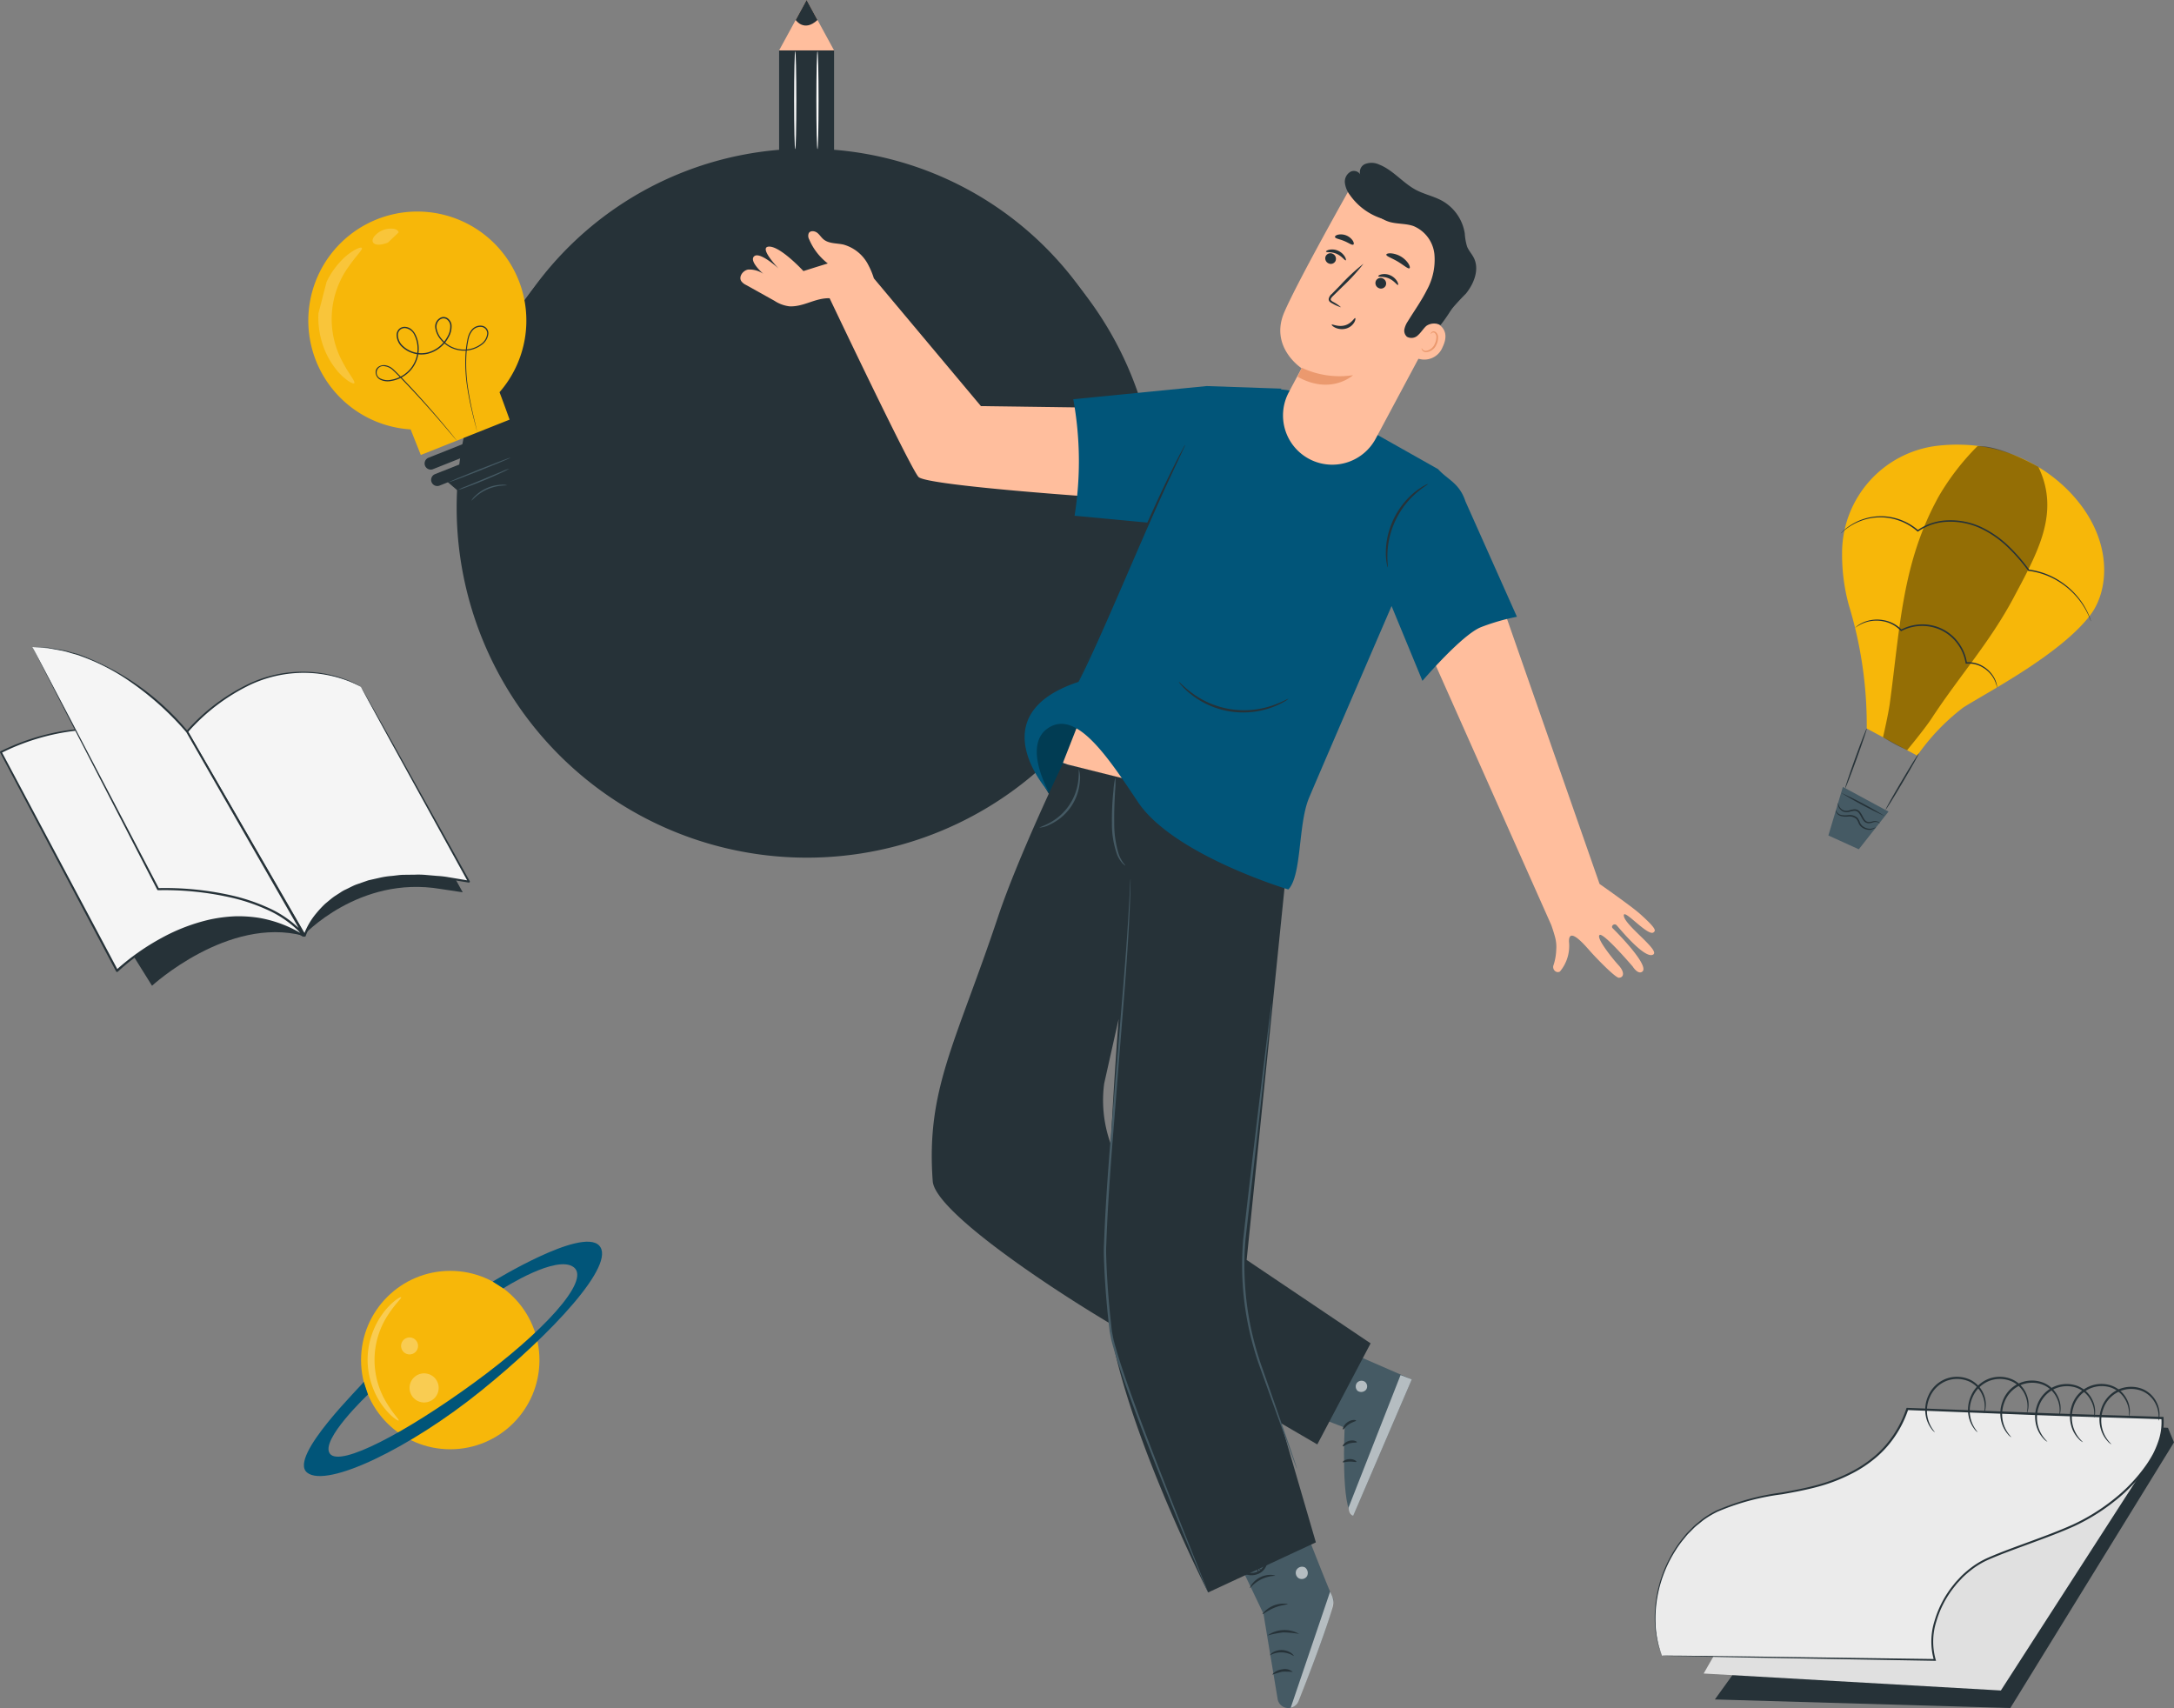 <svg xmlns="http://www.w3.org/2000/svg" width="228.225" height="179.296" viewBox="0 0 228.225 179.296">
  <rect x="0" y="0" width="228.225" height="179.296" fill="#808080" stroke="none"/>
  <g id="Group_19589" data-name="Group 19589" transform="translate(-667.683 -3818.629)">
    <g id="Group_19320" data-name="Group 19320" transform="translate(745.338 3811.052)">
      <g id="Group_19315" data-name="Group 19315" transform="translate(4.135 7.577)">
        <path id="Rectangle_1693" data-name="Rectangle 1693" d="M0,0H5.77a0,0,0,0,1,0,0V11.552a2.885,2.885,0,0,1-2.885,2.885h0A2.885,2.885,0,0,1,0,11.552V0A0,0,0,0,1,0,0Z" transform="translate(0 5.292)" fill="#263238"/>
        <path id="Path_42292" data-name="Path 42292" d="M798.775,3828.1l2.885-5.292,2.885,5.292Z" transform="translate(-798.775 -3822.813)" fill="#ffbe9d"/>
        <path id="Path_42293" data-name="Path 42293" d="M802.486,3824.909s.876,1.317,2.286,0l-1.143-2.1Z" transform="translate(-800.744 -3822.812)" fill="#263238"/>
        <line id="Line_356" data-name="Line 356" x2="1.239" transform="translate(0.855 5.292)" fill="#fff" opacity="0.3"/>
      </g>
      <g id="Group_19316" data-name="Group 19316" transform="translate(4.119 24.068)">
        <path id="Path_42294" data-name="Path 42294" d="M804.607,3858.053a36.77,36.77,0,1,1-2.933-.117A18.5,18.5,0,0,1,804.607,3858.053Z" transform="translate(-798.74 -3857.936)" fill="#263238"/>
      </g>
      <g id="Group_19317" data-name="Group 19317" transform="translate(4.178 23.184)">
        <path id="Path_42295" data-name="Path 42295" d="M804.614,3856.17a35.452,35.452,0,1,1-2.874-.117A17.867,17.867,0,0,1,804.614,3856.17Z" transform="translate(-798.866 -3856.053)" fill="#263238"/>
      </g>
      <g id="Group_19318" data-name="Group 19318" transform="translate(5.712 12.954)">
        <path id="Path_42296" data-name="Path 42296" d="M802.25,3834.263c.064,0,.117,2.3.117,5.144s-.052,5.144-.117,5.144-.116-2.3-.116-5.144S802.186,3834.263,802.25,3834.263Z" transform="translate(-802.134 -3834.263)" fill="#fafafa"/>
      </g>
      <g id="Group_19319" data-name="Group 19319" transform="translate(8.046 12.954)">
        <path id="Path_42297" data-name="Path 42297" d="M807.222,3834.263c.064,0,.116,2.3.116,5.144s-.052,5.144-.116,5.144-.117-2.3-.117-5.144S807.158,3834.263,807.222,3834.263Z" transform="translate(-807.105 -3834.263)" fill="#fafafa"/>
      </g>
    </g>
    <g id="Group_19329" data-name="Group 19329" transform="translate(841.403 3963.156)">
      <path id="Path_42298" data-name="Path 42298" d="M881.427,4180.385l26.215,1.122.633,1.527-17.181,27.889-31.017-.9Z" transform="translate(-853.77 -4176.153)" fill="#263238"/>
      <path id="Path_42299" data-name="Path 42299" d="M857.57,4211.146l31.2,1.781,16.3-25.292-11.444.93-28.965,10.2Z" transform="translate(-852.44 -4179.999)" fill="#e0e0e0"/>
      <g id="Group_19322" data-name="Group 19322" transform="translate(0 3.259)">
        <path id="Path_42300" data-name="Path 42300" d="M847.422,4204.448l28.654.453c-1.19-3.665,1.617-8.829,5.469-10.565,2.554-1.151,7.358-2.643,9.837-3.914,4.711-2.417,8.967-6.992,8.595-10.919l-11.768-.375-15.021-.58c-1.256,3.726-3.942,6.167-8.026,7.635-3.655,1.314-7.815,1.311-11.38,2.8-5.738,2.4-8.495,10.19-6.359,15.461" transform="translate(-846.674 -4178.437)" fill="#ebebeb"/>
        <g id="Group_19321" data-name="Group 19321">
          <path id="Path_42301" data-name="Path 42301" d="M847.391,4204.323s-.027-.061-.072-.186-.111-.313-.2-.552a6.483,6.483,0,0,1-.244-.928,9.531,9.531,0,0,1-.2-1.3,13.209,13.209,0,0,1,.227-3.643,13.593,13.593,0,0,1,1.838-4.548,11.119,11.119,0,0,1,.825-1.152c.155-.186.3-.384.469-.566l.53-.536a4.787,4.787,0,0,1,.573-.515c.2-.162.4-.338.614-.494a10.462,10.462,0,0,1,1.395-.832,25.309,25.309,0,0,1,6.828-1.871c1.239-.226,2.514-.461,3.794-.814a17.734,17.734,0,0,0,3.777-1.52,12.394,12.394,0,0,0,1.763-1.156,10.509,10.509,0,0,0,1.564-1.477,11.3,11.3,0,0,0,2.177-3.843l.026-.077.08,0,12.515.477c4.34.171,8.833.289,13.434.443l.839.027.1,0,.009.1a6.39,6.39,0,0,1-.379,2.648,9.884,9.884,0,0,1-.525,1.221,12.992,12.992,0,0,1-.685,1.126,17.352,17.352,0,0,1-3.55,3.753,21.021,21.021,0,0,1-4.284,2.646c-1.511.679-3.042,1.233-4.541,1.788s-2.98,1.079-4.388,1.692a8.618,8.618,0,0,0-1.927,1.169,11.1,11.1,0,0,0-.837.736c-.245.277-.518.528-.736.824a10.616,10.616,0,0,0-2,3.766,6.98,6.98,0,0,0-.071,4.009l.039.126-.131,0L855.2,4204.5l-5.779-.118-1.516-.037c-.342-.01-.519-.022-.519-.022s.177-.007.519-.007l1.516.01,5.78.065,20.84.288-.092.125a7.162,7.162,0,0,1,.06-4.122,10.812,10.812,0,0,1,2.034-3.843c.222-.3.5-.558.749-.84a11.263,11.263,0,0,1,.854-.753,8.834,8.834,0,0,1,1.972-1.2c1.419-.62,2.9-1.146,4.4-1.7s3.026-1.112,4.524-1.786a20.839,20.839,0,0,0,4.234-2.62,17.163,17.163,0,0,0,3.5-3.7,12.591,12.591,0,0,0,.671-1.1,9.651,9.651,0,0,0,.511-1.19,6.166,6.166,0,0,0,.367-2.549l.112.106-.839-.027c-4.6-.155-9.1-.274-13.435-.448l-12.515-.49.106-.073a11.493,11.493,0,0,1-2.225,3.91,10.67,10.67,0,0,1-1.6,1.5,12.591,12.591,0,0,1-1.792,1.171,17.937,17.937,0,0,1-3.823,1.528c-1.292.353-2.573.586-3.813.808a25.271,25.271,0,0,0-6.789,1.833,10.343,10.343,0,0,0-1.377.814c-.212.153-.406.326-.607.484a4.789,4.789,0,0,0-.568.5l-.525.527c-.167.18-.312.375-.466.559a10.86,10.86,0,0,0-.822,1.136,13.541,13.541,0,0,0-1.848,4.5,13.3,13.3,0,0,0-.257,3.617,9.765,9.765,0,0,0,.18,1.3,6.852,6.852,0,0,0,.226.928l.179.557C847.376,4204.257,847.391,4204.323,847.391,4204.323Z" transform="translate(-846.644 -4178.311)" fill="#263238"/>
        </g>
      </g>
      <g id="Group_19323" data-name="Group 19323" transform="translate(28.386)">
        <path id="Path_42302" data-name="Path 42302" d="M913.279,4175.2c-.021-.006.038-.184.064-.512a2.9,2.9,0,0,0-.225-1.353,2.78,2.78,0,0,0-1.355-1.452,3.129,3.129,0,0,0-2.415-.086,3.162,3.162,0,0,0-1.744,1.678,3.466,3.466,0,0,0-.276,2,3.4,3.4,0,0,0,.49,1.29c.177.279.31.41.3.425a1.294,1.294,0,0,1-.37-.373,3.2,3.2,0,0,1-.577-1.313,3.546,3.546,0,0,1,.242-2.112,3.333,3.333,0,0,1,1.858-1.81,3.3,3.3,0,0,1,2.591.112,2.9,2.9,0,0,1,1.413,1.583,2.785,2.785,0,0,1,.162,1.425,1.885,1.885,0,0,1-.1.379C913.307,4175.166,913.287,4175.207,913.279,4175.2Z" transform="translate(-907.103 -4171.371)" fill="#263238"/>
      </g>
      <g id="Group_19324" data-name="Group 19324" transform="translate(32.877)">
        <path id="Path_42303" data-name="Path 42303" d="M922.844,4175.2c-.021-.006.037-.184.064-.512a2.892,2.892,0,0,0-.225-1.353,2.779,2.779,0,0,0-1.355-1.452,3.128,3.128,0,0,0-2.415-.086,3.16,3.16,0,0,0-1.744,1.678,3.465,3.465,0,0,0-.276,2,3.4,3.4,0,0,0,.49,1.29c.177.279.31.41.3.425a1.3,1.3,0,0,1-.37-.373,3.2,3.2,0,0,1-.578-1.313,3.546,3.546,0,0,1,.242-2.112,3.333,3.333,0,0,1,1.858-1.81,3.3,3.3,0,0,1,2.591.112,2.9,2.9,0,0,1,1.413,1.583A2.787,2.787,0,0,1,923,4174.7a1.859,1.859,0,0,1-.1.379C922.872,4175.166,922.852,4175.207,922.844,4175.2Z" transform="translate(-916.668 -4171.371)" fill="#263238"/>
      </g>
      <g id="Group_19325" data-name="Group 19325" transform="translate(36.271 0.395)">
        <path id="Path_42304" data-name="Path 42304" d="M930.09,4175.884c-.021,0,.027-.187.036-.515a2.907,2.907,0,0,0-.3-1.339,2.779,2.779,0,0,0-1.434-1.372,3.127,3.127,0,0,0-2.416.05,3.162,3.162,0,0,0-1.647,1.774,3.47,3.47,0,0,0-.162,2.009,3.411,3.411,0,0,0,.562,1.26c.193.269.333.392.319.407a1.277,1.277,0,0,1-.39-.352,3.2,3.2,0,0,1-.651-1.277,3.543,3.543,0,0,1,.122-2.123,3.271,3.271,0,0,1,4.346-1.947,2.9,2.9,0,0,1,1.5,1.5,2.785,2.785,0,0,1,.242,1.414,1.877,1.877,0,0,1-.074.384C930.115,4175.843,930.1,4175.886,930.09,4175.884Z" transform="translate(-923.897 -4172.211)" fill="#263238"/>
      </g>
      <g id="Group_19326" data-name="Group 19326" transform="translate(39.92 0.755)">
        <path id="Path_42305" data-name="Path 42305" d="M937.87,4176.5c-.022,0,.017-.187.008-.517a2.9,2.9,0,0,0-.372-1.32,2.781,2.781,0,0,0-1.5-1.294,3.127,3.127,0,0,0-2.41.178,3.16,3.16,0,0,0-1.55,1.859,3.467,3.467,0,0,0-.056,2.014,3.4,3.4,0,0,0,.628,1.228c.207.258.353.375.34.39a1.287,1.287,0,0,1-.408-.33,3.2,3.2,0,0,1-.718-1.241,3.552,3.552,0,0,1,.009-2.127,3.329,3.329,0,0,1,1.649-2,3.293,3.293,0,0,1,2.587-.172,2.9,2.9,0,0,1,1.578,1.418,2.786,2.786,0,0,1,.317,1.4,1.924,1.924,0,0,1-.054.387C937.893,4176.457,937.877,4176.5,937.87,4176.5Z" transform="translate(-931.669 -4172.979)" fill="#263238"/>
      </g>
      <g id="Group_19327" data-name="Group 19327" transform="translate(43.583 0.75)">
        <path id="Path_42306" data-name="Path 42306" d="M945.672,4176.407c-.021,0,.012-.187-.006-.517a2.9,2.9,0,0,0-.409-1.31,2.779,2.779,0,0,0-1.541-1.251,3.1,3.1,0,0,0-3.9,2.148,3.469,3.469,0,0,0,0,2.015,3.406,3.406,0,0,0,.662,1.21c.214.251.363.364.351.38a1.265,1.265,0,0,1-.417-.318,3.194,3.194,0,0,1-.752-1.221,3.543,3.543,0,0,1-.05-2.125,3.271,3.271,0,0,1,4.174-2.292,2.9,2.9,0,0,1,1.617,1.374,2.781,2.781,0,0,1,.356,1.389,1.892,1.892,0,0,1-.043.389C945.694,4176.364,945.68,4176.408,945.672,4176.407Z" transform="translate(-939.47 -4172.968)" fill="#263238"/>
      </g>
      <g id="Group_19328" data-name="Group 19328" transform="translate(46.673 1.047)">
        <path id="Path_42307" data-name="Path 42307" d="M952.25,4177.154c-.021,0,.019-.187.015-.516a2.907,2.907,0,0,0-.356-1.325,2.785,2.785,0,0,0-1.49-1.312,3.1,3.1,0,0,0-3.983,1.992,3.467,3.467,0,0,0-.08,2.013,3.391,3.391,0,0,0,.614,1.235c.2.26.349.378.335.394a1.272,1.272,0,0,1-.4-.334,3.193,3.193,0,0,1-.7-1.25,3.542,3.542,0,0,1,.034-2.126,3.33,3.33,0,0,1,1.672-1.982,3.294,3.294,0,0,1,2.59-.142,2.9,2.9,0,0,1,1.561,1.438,2.782,2.782,0,0,1,.3,1.4,1.924,1.924,0,0,1-.058.386C952.274,4177.112,952.258,4177.155,952.25,4177.154Z" transform="translate(-946.051 -4173.599)" fill="#263238"/>
      </g>
    </g>
    <g id="Group_19338" data-name="Group 19338" transform="translate(859.626 3865.308)">
      <path id="Path_42308" data-name="Path 42308" d="M962.327,3976.3a18.082,18.082,0,0,0-2.723.123,11.335,11.335,0,0,0-9.893,11.3,20.1,20.1,0,0,0,.7,5.384,43.156,43.156,0,0,1,1.889,12.981l5.3,2.85a22.563,22.563,0,0,1,4.825-5.047c2.371-1.521,10.264-5.587,13.388-9.767,2.015-2.7,2.4-8.226-2.4-13.062A16.28,16.28,0,0,0,962.327,3976.3Z" transform="translate(-948.274 -3976.295)" fill="#f7b709"/>
      <path id="Path_42309" data-name="Path 42309" d="M946.869,4085.379l4.789,2.588-3.118,3.959-3.193-1.451Z" transform="translate(-945.348 -4049.452)" fill="#455a64"/>
      <g id="Group_19330" data-name="Group 19330" transform="translate(1.751 29.792)">
        <path id="Path_42310" data-name="Path 42310" d="M950.667,4073.046c-.042-.015.433-1.437,1.061-3.175s1.173-3.135,1.216-3.12-.433,1.437-1.062,3.176S950.709,4073.062,950.667,4073.046Z" transform="translate(-950.664 -4066.752)" fill="#263238"/>
      </g>
      <g id="Group_19331" data-name="Group 19331" transform="translate(6.007 32.406)">
        <path id="Path_42311" data-name="Path 42311" d="M963.587,4080.6c-.039-.023.712-1.366,1.676-3s1.778-2.939,1.817-2.916-.711,1.365-1.676,3S963.626,4080.625,963.587,4080.6Z" transform="translate(-963.586 -4074.688)" fill="#263238"/>
      </g>
      <g id="Group_19332" data-name="Group 19332" transform="translate(5.736 0.152)" opacity="0.4">
        <path id="Path_42312" data-name="Path 42312" d="M972.678,3976.764a25.924,25.924,0,0,0-4.016,5.185c-3.922,7.024-4.1,13.86-5.187,21.831-.155,1.139-.721,3.593-.711,3.536a21.077,21.077,0,0,0,2.531,1.361s1.839-2.22,2.57-3.336c2.927-4.471,6.1-7.957,8.61-12.676s4.917-8.906,2.6-13.72C979.073,3978.943,975.057,3976.631,972.678,3976.764Z" transform="translate(-962.765 -3976.759)"/>
      </g>
      <g id="Group_19333" data-name="Group 19333" transform="translate(1.296 7.507)">
        <path id="Path_42313" data-name="Path 42313" d="M975.552,4010.117a.944.944,0,0,1-.068-.152c-.044-.1-.094-.255-.183-.445a8.128,8.128,0,0,0-2.96-3.455,7.748,7.748,0,0,0-3.337-1.235l-.032,0-.019-.026a18.509,18.509,0,0,0-2.14-2.456,10.706,10.706,0,0,0-2.921-2.012,7.563,7.563,0,0,0-3.452-.658,5.722,5.722,0,0,0-3.022,1.007l-.048.034-.044-.039a5.945,5.945,0,0,0-3.227-1.434,5.839,5.839,0,0,0-2.743.35,6.1,6.1,0,0,0-1.576.887c-.166.13-.289.235-.37.309a.853.853,0,0,1-.128.106.876.876,0,0,1,.112-.123,4.275,4.275,0,0,1,.357-.328,5.9,5.9,0,0,1,4.362-1.322,6.038,6.038,0,0,1,3.31,1.445l-.092,0a5.848,5.848,0,0,1,3.1-1.046,7.676,7.676,0,0,1,3.528.668,10.786,10.786,0,0,1,2.964,2.045,18.386,18.386,0,0,1,2.149,2.485l-.05-.03a7.812,7.812,0,0,1,3.387,1.28,8.063,8.063,0,0,1,2.037,1.947,7.549,7.549,0,0,1,.9,1.592c.083.194.126.352.163.455A.84.84,0,0,1,975.552,4010.117Z" transform="translate(-949.283 -3999.089)" fill="#263238"/>
      </g>
      <g id="Group_19334" data-name="Group 19334" transform="translate(2.788 18.364)">
        <path id="Path_42314" data-name="Path 42314" d="M968.735,4039.222a3.383,3.383,0,0,0-.457-1.152,3.149,3.149,0,0,0-1.018-.977,2.848,2.848,0,0,0-1.755-.416l-.066.006-.01-.065a4.642,4.642,0,0,0-.87-2.048,4.567,4.567,0,0,0-1.967-1.526,4.694,4.694,0,0,0-3.888.2l-.05.026-.039-.042a3.341,3.341,0,0,0-1.841-1,3.688,3.688,0,0,0-1.651.052,3.917,3.917,0,0,0-1.31.65s.021-.026.071-.071a2.621,2.621,0,0,1,.224-.187,3.256,3.256,0,0,1,.992-.478,3.7,3.7,0,0,1,1.7-.087,3.436,3.436,0,0,1,1.928,1.018l-.089-.015a4.807,4.807,0,0,1,4.018-.225,4.681,4.681,0,0,1,2.033,1.585,4.733,4.733,0,0,1,.882,2.121l-.076-.06a2.942,2.942,0,0,1,1.829.458,3.163,3.163,0,0,1,1.027,1.031,2.772,2.772,0,0,1,.351.867,2.282,2.282,0,0,1,.034.244A.251.251,0,0,1,968.735,4039.222Z" transform="translate(-953.812 -4032.052)" fill="#263238"/>
      </g>
      <g id="Group_19335" data-name="Group 19335" transform="translate(0.999 37.602)">
        <path id="Path_42315" data-name="Path 42315" d="M952.768,4092.625c-.012.009-.052-.065-.176-.117a.849.849,0,0,0-.56.017,1.583,1.583,0,0,1-.424.077.663.663,0,0,1-.473-.208c-.254-.265-.351-.647-.591-.912a.551.551,0,0,0-.441-.186,2.832,2.832,0,0,0-.5.1,1.109,1.109,0,0,1-.5.027.883.883,0,0,1-.393-.2.93.93,0,0,1-.315-.532c-.025-.146,0-.227.007-.226s.013.08.055.21a.949.949,0,0,0,.327.458.784.784,0,0,0,.346.158,1.01,1.01,0,0,0,.439-.04,2.678,2.678,0,0,1,.529-.114.708.708,0,0,1,.566.234c.279.317.366.693.581.92a.536.536,0,0,0,.368.178,1.573,1.573,0,0,0,.393-.055.852.852,0,0,1,.616.039C952.754,4092.531,952.775,4092.625,952.768,4092.625Z" transform="translate(-948.383 -4090.464)" fill="#263238"/>
      </g>
      <g id="Group_19336" data-name="Group 19336" transform="translate(1.337 36.54)">
        <path id="Path_42316" data-name="Path 42316" d="M954,4089.693a41.614,41.614,0,0,1-4.6-2.452,41.527,41.527,0,0,1,4.6,2.452Z" transform="translate(-949.408 -4087.24)" fill="#263238"/>
      </g>
      <g id="Group_19337" data-name="Group 19337" transform="translate(0.774 38.363)">
        <path id="Path_42317" data-name="Path 42317" d="M951.906,4094.614c0,.012-.067.033-.182.086-.058.026-.125.066-.216.1a.75.75,0,0,1-.33.043,1.377,1.377,0,0,1-.789-.3,1.1,1.1,0,0,1-.3-.414,1.577,1.577,0,0,0-.232-.431,1.109,1.109,0,0,0-.868-.249,2.007,2.007,0,0,1-.833-.08.77.77,0,0,1-.421-.386c-.054-.129-.035-.208-.027-.208s.019.073.084.178a.76.76,0,0,0,.405.307,2.081,2.081,0,0,0,.786.037,1.219,1.219,0,0,1,.994.289,1.64,1.64,0,0,1,.258.476.953.953,0,0,0,.253.365,1.313,1.313,0,0,0,.7.3.979.979,0,0,0,.513-.09C951.83,4094.6,951.9,4094.6,951.906,4094.614Z" transform="translate(-947.697 -4092.774)" fill="#263238"/>
      </g>
    </g>
    <g id="Group_19475" data-name="Group 19475" transform="translate(745.41 3835.718)">
      <g id="Group_19339" data-name="Group 19339" transform="translate(30.463 56.224)">
        <path id="Path_42318" data-name="Path 42318" d="M848.558,3994.318l12.252-1.816-5.858-8.3-3.141.185a5.6,5.6,0,0,0-4.816,3.376h0a5.6,5.6,0,0,0-.356,3.28Z" transform="translate(-846.537 -3984.124)" fill="#012b3a"/>
        <path id="Path_42319" data-name="Path 42319" d="M848.558,3994.155l12.252-1.816-5.858-8.3-3.141.186a5.6,5.6,0,0,0-4.816,3.375h0a5.6,5.6,0,0,0-.356,3.281Z" transform="translate(-846.537 -3984.039)" fill="#015579" opacity="0.4"/>
      </g>
      <g id="Group_19474" data-name="Group 19474" transform="translate(0 0)">
        <g id="Group_19340" data-name="Group 19340" transform="translate(72.375 46.912)">
          <path id="Path_42320" data-name="Path 42320" d="M945.294,3998.011c.126.35.264.766.4,1.263a3.88,3.88,0,0,1,.132,1.312,5.942,5.942,0,0,1-.276,1.622c-.2.465.267.933.664.7a4.191,4.191,0,0,0,.948-3.13c-.037-1.63,1.627.323,2.246,1.025s2.636,2.781,3,2.762c.537-.029.606-.609-.029-1.3s-2.392-2.877-2.006-3.187,3.482,3.31,3.482,3.31.538.879,1,.537c.826-.617-2.754-4.216-3.1-4.55-.243-.231.165-.583.412-.32s3.011,3.677,3.858,3.057c.651-.477-2.918-2.987-3.1-4.012s2.512,2.179,3.114,1.7c.225-.179.367-.343-1.444-1.96-.879-.784-4.222-3.124-4.222-3.124l-10.056-28.793-7.766,4.447Z" transform="translate(-932.553 -3964.927)" fill="#ffbe9d"/>
        </g>
        <path id="Path_42321" data-name="Path 42321" d="M809.266,3901.742l-11.238-13.411h0a7.776,7.776,0,0,0-.55-1.337,4.191,4.191,0,0,0-2.651-2.211c-.713-.157-1.529-.081-2.088-.55-.25-.209-.417-.508-.679-.7s-.7-.232-.866.048a.759.759,0,0,0,.047.668,6.252,6.252,0,0,0,1.951,2.518c-1.054.32-2.559.8-2.559.8s-2.376-2.577-3.592-2.569.983,2.3.983,2.3-1.949-1.8-2.553-1.293.944,1.844.944,1.844a2.586,2.586,0,0,0-1.581-.443c-.551.092-1.024.741-.728,1.214a1.29,1.29,0,0,0,.495.4l2.991,1.667a3.627,3.627,0,0,0,1.6.583c1.517.048,2.672-.893,4.189-.852,0,0,8.474,17.838,9.331,18.759s19.474,2.172,19.474,2.172l10.775-9.283Z" transform="translate(-784.016 -3876.2)" fill="#ffbe9d"/>
        <g id="Group_19348" data-name="Group 19348" transform="translate(55.953 122.712)">
          <path id="Path_42322" data-name="Path 42322" d="M901.9,4120.493l11.476,5-6.146,14.31c-1.331-.671-.9-9.253-.9-9.253l-7.484-2.9Z" transform="translate(-898.851 -4120.493)" fill="#455a64"/>
          <g id="Group_19341" data-name="Group 19341" transform="translate(8.643 5.138)" opacity="0.6">
            <path id="Path_42323" data-name="Path 42323" d="M916.711,4131.266a.636.636,0,0,1,.841-.118.611.611,0,0,1,.124.832.67.67,0,0,1-.891.12.633.633,0,0,1-.033-.879" transform="translate(-916.589 -4131.039)" fill="#fff"/>
          </g>
          <path id="Path_42324" data-name="Path 42324" d="M921.687,4130.269l-1.176-.458-5.453,13.892s0,.756.484.877Z" transform="translate(-907.161 -4125.271)" fill="#fff" opacity="0.6"/>
          <g id="Group_19342" data-name="Group 19342" transform="translate(7.291 9.258)">
            <path id="Path_42325" data-name="Path 42325" d="M913.835,4140.492c.071.028.253-.308.625-.555s.745-.3.745-.38-.448-.146-.894.162S913.765,4140.48,913.835,4140.492Z" transform="translate(-913.815 -4139.494)" fill="#263238"/>
          </g>
          <g id="Group_19343" data-name="Group 19343" transform="translate(7.276 11.404)">
            <path id="Path_42326" data-name="Path 42326" d="M913.8,4144.518c.061.045.31-.207.708-.316s.739-.045.766-.117-.349-.285-.841-.138S913.73,4144.487,913.8,4144.518Z" transform="translate(-913.783 -4143.897)" fill="#263238"/>
          </g>
          <g id="Group_19344" data-name="Group 19344" transform="translate(7.282 13.358)">
            <path id="Path_42327" data-name="Path 42327" d="M915.232,4148.2c.042-.057-.266-.306-.725-.29s-.752.277-.707.332.337-.06.715-.067S915.2,4148.265,915.232,4148.2Z" transform="translate(-913.796 -4147.908)" fill="#263238"/>
          </g>
          <g id="Group_19345" data-name="Group 19345" transform="translate(5.606 7.947)">
            <path id="Path_42328" data-name="Path 42328" d="M910.43,4138.262c.076,0,.117-.363.314-.747s.453-.637.409-.7-.421.126-.646.581S910.361,4138.273,910.43,4138.262Z" transform="translate(-910.357 -4136.804)" fill="#263238"/>
          </g>
          <g id="Group_19346" data-name="Group 19346" transform="translate(3.64 5.775)">
            <path id="Path_42329" data-name="Path 42329" d="M906.81,4134.907a1.451,1.451,0,0,0,.3-.718,3.5,3.5,0,0,0,.092-.849,3.609,3.609,0,0,0-.041-.5.97.97,0,0,0-.076-.289.331.331,0,0,0-.358-.192.419.419,0,0,0-.291.238,1,1,0,0,0-.078.284,2.724,2.724,0,0,0-.039.511,2.76,2.76,0,0,0,.15.848c.165.464.378.689.4.671s-.113-.277-.221-.724a3.113,3.113,0,0,1-.086-.794,2.915,2.915,0,0,1,.05-.466c.025-.168.08-.3.164-.308.032,0,.043,0,.074.05a.805.805,0,0,1,.055.212,4.234,4.234,0,0,1,.054.471,4.319,4.319,0,0,1-.032.807A5.389,5.389,0,0,0,906.81,4134.907Z" transform="translate(-906.322 -4132.346)" fill="#263238"/>
          </g>
          <g id="Group_19347" data-name="Group 19347" transform="translate(1.729 7.547)">
            <path id="Path_42330" data-name="Path 42330" d="M904.938,4136.723c.022-.02-.169-.266-.611-.485a2.537,2.537,0,0,0-.827-.24,2.564,2.564,0,0,0-.513,0,.647.647,0,0,0-.558.3.364.364,0,0,0,.071.385,1.077,1.077,0,0,0,.231.187,1.734,1.734,0,0,0,.482.207,1.784,1.784,0,0,0,.872.012c.491-.121.7-.376.678-.392a6.112,6.112,0,0,1-.712.208,1.8,1.8,0,0,1-.771-.062,1.61,1.61,0,0,1-.409-.192c-.142-.087-.24-.2-.2-.247.029-.072.2-.144.342-.15a2.529,2.529,0,0,1,.465-.011,2.791,2.791,0,0,1,.775.168C904.682,4136.57,904.911,4136.757,904.938,4136.723Z" transform="translate(-902.401 -4135.983)" fill="#263238"/>
          </g>
        </g>
        <g id="Group_19356" data-name="Group 19356" transform="translate(50.165 139.85)">
          <path id="Path_42331" data-name="Path 42331" d="M886.971,4158.188l4.746,9.943,1.487,8.948a1.128,1.128,0,0,0,1.374.914h0a1.12,1.12,0,0,0,.785-.672c.873-2.161,4.043-10.125,3.654-10.832-.449-.82-4.31-10.822-4.31-10.822Z" transform="translate(-886.971 -4155.667)" fill="#455a64"/>
          <path id="Path_42332" data-name="Path 42332" d="M902.583,4188.667l4.135-12.182.191.425a1.7,1.7,0,0,1,.084,1.17c-.3,1.036-1.195,3.881-3.594,9.9a1.127,1.127,0,0,1-.816.686Z" transform="translate(-894.976 -4166.342)" fill="#fff" opacity="0.6"/>
          <g id="Group_19349" data-name="Group 19349" transform="translate(8.133 7.528)" opacity="0.6">
            <path id="Path_42333" data-name="Path 42333" d="M903.751,4171.418a.683.683,0,0,0,.2.89.658.658,0,0,0,.884-.187.72.72,0,0,0-.212-.941.681.681,0,0,0-.9.3" transform="translate(-903.662 -4171.116)" fill="#fff"/>
          </g>
          <g id="Group_19350" data-name="Group 19350" transform="translate(5.438 16.274)">
            <path id="Path_42334" data-name="Path 42334" d="M900.624,4189.695a2.434,2.434,0,0,0-2.489-.087c-.02-.021.072-.156.293-.3a1.8,1.8,0,0,1,1.925.068C900.562,4189.534,900.645,4189.674,900.624,4189.695Z" transform="translate(-898.132 -4189.065)" fill="#263238"/>
          </g>
          <g id="Group_19351" data-name="Group 19351" transform="translate(5.692 18.281)">
            <path id="Path_42335" data-name="Path 42335" d="M900.78,4193.475a9.379,9.379,0,0,0-1.084-.032,9.5,9.5,0,0,0-1.038.314c-.052-.038.336-.468,1.006-.554A1.25,1.25,0,0,1,900.78,4193.475Z" transform="translate(-898.652 -4193.186)" fill="#263238"/>
          </g>
          <g id="Group_19352" data-name="Group 19352" transform="translate(5.168 14.17)">
            <path id="Path_42336" data-name="Path 42336" d="M900.9,4185.156a11.007,11.007,0,0,0-1.67-.162,11.306,11.306,0,0,0-1.647.322,3.085,3.085,0,0,1,3.317-.16Z" transform="translate(-897.578 -4184.747)" fill="#263238"/>
          </g>
          <g id="Group_19353" data-name="Group 19353" transform="translate(4.621 11.373)">
            <path id="Path_42337" data-name="Path 42337" d="M899.131,4179.069c0,.073-.659.09-1.393.389s-1.229.73-1.279.677a2.8,2.8,0,0,1,2.672-1.066Z" transform="translate(-896.455 -4179.007)" fill="#263238"/>
          </g>
          <g id="Group_19354" data-name="Group 19354" transform="translate(3.328 8.376)">
            <path id="Path_42338" data-name="Path 42338" d="M896.45,4172.962a3.581,3.581,0,0,0-2.643,1.3c-.026-.015.027-.189.2-.427a2.458,2.458,0,0,1,1.985-.976C896.284,4172.868,896.455,4172.934,896.45,4172.962Z" transform="translate(-893.8 -4172.857)" fill="#263238"/>
          </g>
          <g id="Group_19355" data-name="Group 19355" transform="translate(2.101 5.835)">
            <path id="Path_42339" data-name="Path 42339" d="M893.463,4170.083a.933.933,0,0,1-.185-.373,2.91,2.91,0,0,1-.146-1.132,1.285,1.285,0,0,1,.251-.784.453.453,0,0,1,.508-.118.741.741,0,0,1,.363.383,1.594,1.594,0,0,1-.67,1.919,1.848,1.848,0,0,1-2.055-.137.643.643,0,0,1-.247-.474.446.446,0,0,1,.328-.406,1.58,1.58,0,0,1,.817.046,3.22,3.22,0,0,1,1.037.473c.221.154.32.267.311.278a5.158,5.158,0,0,0-1.387-.584,1.47,1.47,0,0,0-.713-.023.237.237,0,0,0-.18.22.444.444,0,0,0,.18.3,1.652,1.652,0,0,0,1.783.1,1.385,1.385,0,0,0,.592-1.622.537.537,0,0,0-.242-.277.246.246,0,0,0-.281.062,1.16,1.16,0,0,0-.225.661A4.276,4.276,0,0,0,893.463,4170.083Z" transform="translate(-891.282 -4167.641)" fill="#263238"/>
          </g>
        </g>
        <g id="Group_19361" data-name="Group 19361" transform="translate(20.088 63.068)">
          <path id="Path_42340" data-name="Path 42340" d="M871.313,4058.943l-13.013-8.759,4.306-42.291-12.326-7.2-11.272-2.611s-4.707,9.793-6.8,16.063c-4.452,13.333-7.577,18.113-6.863,27.777.226,3.059,11.522,10.711,18.656,14.962a22.273,22.273,0,0,0,.379,2.532c2.438,11.02,9.878,25.675,9.878,25.675l11.309-5.257-3.649-12.5,3.8,2.217Zm-27.971-27.27,1.518-6.778c-.321,4.31-.614,8.806-.825,13.119A13.4,13.4,0,0,1,843.342,4031.673Z" transform="translate(-825.242 -3998.084)" fill="#263238"/>
          <g id="Group_19357" data-name="Group 19357" transform="translate(18.057 12.127)">
            <path id="Path_42341" data-name="Path 42341" d="M873.259,4097.854a1.124,1.124,0,0,1-.088-.178l-.234-.534-.874-2.062c-.751-1.795-1.827-4.4-3.121-7.624s-2.82-7.081-4.363-11.416c-.384-1.085-.762-2.2-1.115-3.356-.157-.584-.354-1.16-.457-1.778-.029-.153-.064-.306-.089-.459l-.054-.461q-.052-.462-.1-.929-.2-1.868-.323-3.807c-.041-.646-.076-1.3-.1-1.953s-.053-1.32-.015-1.983c.191-5.314.638-10.352,1.005-14.937.383-4.58.728-8.706,1.018-12.175s.477-6.273.588-8.214c.061-.971.094-1.725.117-2.236.014-.246.024-.439.032-.582a1.235,1.235,0,0,1,.019-.2,1.187,1.187,0,0,1,.006.2c0,.142,0,.335-.008.582-.007.512-.025,1.267-.072,2.239-.082,1.944-.252,4.754-.512,8.223l-.966,12.181c-.355,4.583-.8,9.625-.986,14.922-.037.662-.008,1.314.015,1.969s.06,1.3.1,1.947q.121,1.931.319,3.8.051.465.1.927l.053.46c.025.151.058.3.087.446.1.6.293,1.175.447,1.753.35,1.149.724,2.264,1.1,3.348,1.53,4.333,3.046,8.188,4.312,11.426l3.049,7.652.832,2.079.212.542A1.292,1.292,0,0,1,873.259,4097.854Z" transform="translate(-862.301 -4022.972)" fill="#455a64"/>
          </g>
          <g id="Group_19358" data-name="Group 19358" transform="translate(18.912 1.439)">
            <path id="Path_42342" data-name="Path 42342" d="M865.46,4010.3c-.01.013-.114-.071-.3-.241a3.1,3.1,0,0,1-.55-.884,9.547,9.547,0,0,1-.554-3.355,28.439,28.439,0,0,1,.161-3.389,8.133,8.133,0,0,1,.2-1.391,7.953,7.953,0,0,1-.025,1.4c-.043.864-.114,2.057-.09,3.371a10.805,10.805,0,0,0,.472,3.3,3.664,3.664,0,0,0,.463.886C865.389,4010.175,865.471,4010.283,865.46,4010.3Z" transform="translate(-864.055 -4001.037)" fill="#455a64"/>
          </g>
          <g id="Group_19359" data-name="Group 19359" transform="translate(11.298 0.632)">
            <path id="Path_42343" data-name="Path 42343" d="M852.583,3999.383a2.872,2.872,0,0,1,.1,1.182,5.437,5.437,0,0,1-3.112,4.567,2.873,2.873,0,0,1-1.136.343c-.012-.041.427-.154,1.059-.5a5.761,5.761,0,0,0,3.019-4.43C852.6,3999.836,852.541,3999.386,852.583,3999.383Z" transform="translate(-848.431 -3999.383)" fill="#455a64"/>
          </g>
          <g id="Group_19360" data-name="Group 19360" transform="translate(32.576 25.22)">
            <path id="Path_42344" data-name="Path 42344" d="M895.194,4049.844a.538.538,0,0,1,0,.128c-.008.1-.019.222-.032.376-.035.348-.084.831-.145,1.444-.138,1.271-.335,3.079-.578,5.306l-1.981,17.495a31.877,31.877,0,0,0,.641,9.6,33.357,33.357,0,0,0,1.178,4.046l1.219,3.479c.733,2.116,1.329,3.834,1.748,5.043l.463,1.375.115.36a.5.5,0,0,1,.031.125.5.5,0,0,1-.055-.116l-.137-.351c-.122-.329-.291-.784-.507-1.36-.436-1.2-1.056-2.912-1.82-5.018l-1.246-3.468a33.013,33.013,0,0,1-1.206-4.065,31.7,31.7,0,0,1-.665-9.67c.762-6.843,1.517-13.014,2.052-17.492l.655-5.3c.08-.611.144-1.092.19-1.439.023-.152.041-.276.056-.374A.484.484,0,0,1,895.194,4049.844Z" transform="translate(-892.099 -4049.844)" fill="#455a64"/>
          </g>
        </g>
        <g id="Group_19365" data-name="Group 19365" transform="translate(29.837 23.437)">
          <path id="Path_42345" data-name="Path 42345" d="M853.5,3992.55l2-5.1,4.555,6.792-6.073-1.518" transform="translate(-849.479 -3953)" fill="#ffbe9d"/>
          <path id="Path_42346" data-name="Path 42346" d="M896.933,3941.309l-5.406-12.118c-.646-1.948-1.859-2.251-2.874-3.382l-13.542-7.637c-9.869-4.043-15.243,9.514-15.243,9.514l-8.97,20.461c-10.549,3.5-3.08,11.6-3.08,11.6s-2.869-4.987-.047-6.787c2.955-1.884,6.23,3.08,9.378,7.795,3.715,5.566,15.79,9.182,15.79,9.182,1.412-1.492,1.017-6.7,2.123-9.5.351-.886,8.712-20.253,8.712-20.253l3.241,7.853s4.155-4.871,6.168-5.646A22.828,22.828,0,0,1,896.933,3941.309Z" transform="translate(-845.252 -3917.092)" fill="#015579"/>
          <g id="Group_19362" data-name="Group 19362" transform="translate(16.186 31.053)">
            <path id="Path_42347" data-name="Path 42347" d="M889.971,3982.256a1.752,1.752,0,0,1-.41.286,7.661,7.661,0,0,1-1.232.584,8.822,8.822,0,0,1-8.555-1.321,7.7,7.7,0,0,1-1-.928,1.746,1.746,0,0,1-.3-.4c.033-.032.489.519,1.406,1.188a9.162,9.162,0,0,0,8.395,1.3C889.348,3982.6,889.948,3982.216,889.971,3982.256Z" transform="translate(-878.47 -3980.48)" fill="#263238"/>
          </g>
          <path id="Path_42348" data-name="Path 42348" d="M855.869,3930.361h0l8.357.789,13.369-14.131-7.863-.271-14,1.382A36.277,36.277,0,0,1,855.869,3930.361Z" transform="translate(-850.625 -3916.748)" fill="#015579"/>
          <g id="Group_19363" data-name="Group 19363" transform="translate(5.645 6.167)">
            <path id="Path_42349" data-name="Path 42349" d="M868.044,3929.405a1.2,1.2,0,0,1-.1.26l-.335.72-1.24,2.648c-1.039,2.239-2.418,5.359-3.913,8.818s-2.854,6.591-3.882,8.838c-.513,1.124-.936,2.029-1.241,2.65l-.354.712a1.27,1.27,0,0,1-.138.242,1.156,1.156,0,0,1,.094-.262l.313-.732,1.17-2.68,3.817-8.864c1.495-3.46,2.9-6.571,3.98-8.8.539-1.112.986-2.006,1.311-2.616l.376-.7A1.192,1.192,0,0,1,868.044,3929.405Z" transform="translate(-856.837 -3929.405)" fill="#263238"/>
          </g>
          <g id="Group_19364" data-name="Group 19364" transform="translate(37.915 10.274)">
            <path id="Path_42350" data-name="Path 42350" d="M927.509,3937.837c.023.041-.495.311-1.2.913a8.674,8.674,0,0,0-1.129,1.168,8.894,8.894,0,0,0-1.721,3.551,8.739,8.739,0,0,0-.217,1.61c-.034.928.075,1.5.028,1.51a1.343,1.343,0,0,1-.1-.4,3.1,3.1,0,0,1-.066-.477,5.246,5.246,0,0,1-.032-.638,7.846,7.846,0,0,1,.171-1.655,8.438,8.438,0,0,1,1.766-3.644,7.885,7.885,0,0,1,1.193-1.16,5.3,5.3,0,0,1,.521-.37,3.069,3.069,0,0,1,.415-.244A1.313,1.313,0,0,1,927.509,3937.837Z" transform="translate(-923.067 -3937.835)" fill="#263238"/>
          </g>
        </g>
        <g id="Group_19473" data-name="Group 19473" transform="translate(56.676)">
          <g id="Group_19471" data-name="Group 19471" transform="translate(0 1.153)">
            <g id="Group_19467" data-name="Group 19467">
              <g id="Group_19466" data-name="Group 19466">
                <g id="Group_19382" data-name="Group 19382">
                  <g id="Group_19381" data-name="Group 19381">
                    <g id="Group_19380" data-name="Group 19380">
                      <g id="Group_19372" data-name="Group 19372">
                        <g id="Group_19371" data-name="Group 19371">
                          <g id="Group_19370" data-name="Group 19370">
                            <g id="Group_19369" data-name="Group 19369">
                              <g id="Group_19368" data-name="Group 19368">
                                <g id="Group_19367" data-name="Group 19367">
                                  <g id="Group_19366" data-name="Group 19366">
                                    <path id="Path_42351" data-name="Path 42351" d="M918.188,3884.167l-7.84,14.655a5.168,5.168,0,0,1-6.669,2.279h0a5.168,5.168,0,0,1-2.459-7.133c.739-1.4,1.353-2.54,1.353-2.54s-3.408-2.209-1.814-5.892c1.422-3.286,6.644-12.561,7.753-14.522l6.608,2.957A7.428,7.428,0,0,1,918.188,3884.167Z" transform="translate(-900.334 -3871.014)" fill="#ffbe9d"/>
                                  </g>
                                </g>
                              </g>
                            </g>
                          </g>
                        </g>
                      </g>
                      <g id="Group_19379" data-name="Group 19379" transform="translate(1.823 20.359)">
                        <g id="Group_19378" data-name="Group 19378">
                          <g id="Group_19377" data-name="Group 19377">
                            <g id="Group_19376" data-name="Group 19376">
                              <g id="Group_19375" data-name="Group 19375">
                                <g id="Group_19374" data-name="Group 19374">
                                  <g id="Group_19373" data-name="Group 19373">
                                    <path id="Path_42352" data-name="Path 42352" d="M904.509,3912.8a9.33,9.33,0,0,0,5.383.78s-2.309,2.13-5.816.165Z" transform="translate(-904.076 -3912.797)" fill="#eb996e"/>
                                  </g>
                                </g>
                              </g>
                            </g>
                          </g>
                        </g>
                      </g>
                    </g>
                  </g>
                </g>
                <g id="Group_19449" data-name="Group 19449" transform="translate(4.72 6.357)">
                  <g id="Group_19448" data-name="Group 19448">
                    <g id="Group_19433" data-name="Group 19433" transform="translate(0 1.587)">
                      <g id="Group_19432" data-name="Group 19432">
                        <g id="Group_19431" data-name="Group 19431">
                          <g id="Group_19398" data-name="Group 19398">
                            <g id="Group_19389" data-name="Group 19389" transform="translate(0 0.401)">
                              <g id="Group_19388" data-name="Group 19388">
                                <g id="Group_19387" data-name="Group 19387">
                                  <g id="Group_19386" data-name="Group 19386">
                                    <g id="Group_19385" data-name="Group 19385">
                                      <g id="Group_19384" data-name="Group 19384">
                                        <g id="Group_19383" data-name="Group 19383">
                                          <path id="Path_42353" data-name="Path 42353" d="M910.076,3888.438a.573.573,0,0,0,.269.753.548.548,0,0,0,.75-.23.574.574,0,0,0-.268-.753A.549.549,0,0,0,910.076,3888.438Z" transform="translate(-910.022 -3888.143)" fill="#263238"/>
                                        </g>
                                      </g>
                                    </g>
                                  </g>
                                </g>
                              </g>
                            </g>
                            <g id="Group_19397" data-name="Group 19397" transform="translate(0.083)">
                              <g id="Group_19396" data-name="Group 19396">
                                <g id="Group_19395" data-name="Group 19395">
                                  <g id="Group_19394" data-name="Group 19394">
                                    <g id="Group_19393" data-name="Group 19393">
                                      <g id="Group_19392" data-name="Group 19392">
                                        <g id="Group_19391" data-name="Group 19391">
                                          <g id="Group_19390" data-name="Group 19390">
                                            <path id="Path_42354" data-name="Path 42354" d="M910.193,3887.55c.034.1.562-.019,1.124.235s.849.719.94.677c.044-.017.033-.169-.089-.381a1.573,1.573,0,0,0-.715-.628,1.517,1.517,0,0,0-.933-.1C910.289,3887.408,910.174,3887.5,910.193,3887.55Z" transform="translate(-910.191 -3887.319)" fill="#263238"/>
                                          </g>
                                        </g>
                                      </g>
                                    </g>
                                  </g>
                                </g>
                              </g>
                            </g>
                          </g>
                          <g id="Group_19414" data-name="Group 19414" transform="translate(5.266 2.581)">
                            <g id="Group_19405" data-name="Group 19405" transform="translate(0 0.411)">
                              <g id="Group_19404" data-name="Group 19404">
                                <g id="Group_19403" data-name="Group 19403">
                                  <g id="Group_19402" data-name="Group 19402">
                                    <g id="Group_19401" data-name="Group 19401">
                                      <g id="Group_19400" data-name="Group 19400">
                                        <g id="Group_19399" data-name="Group 19399">
                                          <path id="Path_42355" data-name="Path 42355" d="M920.885,3893.756a.573.573,0,0,0,.268.753.547.547,0,0,0,.75-.23.573.573,0,0,0-.267-.753A.548.548,0,0,0,920.885,3893.756Z" transform="translate(-920.83 -3893.46)" fill="#263238"/>
                                        </g>
                                      </g>
                                    </g>
                                  </g>
                                </g>
                              </g>
                            </g>
                            <g id="Group_19413" data-name="Group 19413" transform="translate(0.302)">
                              <g id="Group_19412" data-name="Group 19412">
                                <g id="Group_19411" data-name="Group 19411">
                                  <g id="Group_19410" data-name="Group 19410">
                                    <g id="Group_19409" data-name="Group 19409">
                                      <g id="Group_19408" data-name="Group 19408">
                                        <g id="Group_19407" data-name="Group 19407">
                                          <g id="Group_19406" data-name="Group 19406">
                                            <path id="Path_42356" data-name="Path 42356" d="M921.452,3892.847c.034.1.562-.018,1.124.235s.849.72.941.679c.043-.018.033-.17-.089-.382a1.575,1.575,0,0,0-.715-.627,1.5,1.5,0,0,0-.933-.1C921.548,3892.705,921.434,3892.8,921.452,3892.847Z" transform="translate(-921.45 -3892.616)" fill="#263238"/>
                                          </g>
                                        </g>
                                      </g>
                                    </g>
                                  </g>
                                </g>
                              </g>
                            </g>
                          </g>
                          <g id="Group_19422" data-name="Group 19422" transform="translate(0.361 1.496)">
                            <g id="Group_19421" data-name="Group 19421">
                              <g id="Group_19420" data-name="Group 19420">
                                <g id="Group_19419" data-name="Group 19419">
                                  <g id="Group_19418" data-name="Group 19418">
                                    <g id="Group_19417" data-name="Group 19417">
                                      <g id="Group_19416" data-name="Group 19416">
                                        <g id="Group_19415" data-name="Group 19415">
                                          <path id="Path_42357" data-name="Path 42357" d="M912.061,3894.965a4.041,4.041,0,0,0-.841-.574c-.137-.08-.26-.169-.241-.278s.142-.247.287-.383l.915-.9a20.707,20.707,0,0,0,2.236-2.436,20.575,20.575,0,0,0-2.427,2.25l-.9.918a.913.913,0,0,0-.327.531.39.39,0,0,0,.142.315,1.076,1.076,0,0,0,.228.144A4.1,4.1,0,0,0,912.061,3894.965Z" transform="translate(-910.763 -3890.389)" fill="#263238"/>
                                        </g>
                                      </g>
                                    </g>
                                  </g>
                                </g>
                              </g>
                            </g>
                          </g>
                          <g id="Group_19430" data-name="Group 19430" transform="translate(0.677 7.2)">
                            <g id="Group_19429" data-name="Group 19429">
                              <g id="Group_19428" data-name="Group 19428">
                                <g id="Group_19427" data-name="Group 19427">
                                  <g id="Group_19426" data-name="Group 19426">
                                    <g id="Group_19425" data-name="Group 19425">
                                      <g id="Group_19424" data-name="Group 19424">
                                        <g id="Group_19423" data-name="Group 19423">
                                          <path id="Path_42358" data-name="Path 42358" d="M913.876,3902.1c-.089-.046-.363.565-1.081.764s-1.337-.159-1.38-.076c-.025.035.092.185.363.315a1.669,1.669,0,0,0,1.137.1,1.452,1.452,0,0,0,.867-.658C913.919,3902.3,913.919,3902.114,913.876,3902.1Z" transform="translate(-911.411 -3902.096)" fill="#263238"/>
                                        </g>
                                      </g>
                                    </g>
                                  </g>
                                </g>
                              </g>
                            </g>
                          </g>
                        </g>
                      </g>
                    </g>
                    <g id="Group_19440" data-name="Group 19440" transform="translate(6.412 1.989)">
                      <g id="Group_19439" data-name="Group 19439">
                        <g id="Group_19438" data-name="Group 19438">
                          <g id="Group_19437" data-name="Group 19437">
                            <g id="Group_19436" data-name="Group 19436">
                              <g id="Group_19435" data-name="Group 19435">
                                <g id="Group_19434" data-name="Group 19434">
                                  <path id="Path_42359" data-name="Path 42359" d="M923.182,3888.282c-.013.178.581.357,1.206.732s1.078.794,1.227.7c.069-.048.04-.234-.109-.479a2.45,2.45,0,0,0-1.854-1.088C923.366,3888.133,923.19,3888.2,923.182,3888.282Z" transform="translate(-923.182 -3888.142)" fill="#263238"/>
                                </g>
                              </g>
                            </g>
                          </g>
                        </g>
                      </g>
                    </g>
                    <g id="Group_19447" data-name="Group 19447" transform="translate(1.019)">
                      <g id="Group_19446" data-name="Group 19446">
                        <g id="Group_19445" data-name="Group 19445">
                          <g id="Group_19444" data-name="Group 19444">
                            <g id="Group_19443" data-name="Group 19443">
                              <g id="Group_19442" data-name="Group 19442">
                                <g id="Group_19441" data-name="Group 19441">
                                  <path id="Path_42360" data-name="Path 42360" d="M912.114,3884.343c.042.173.489.213.958.416.476.186.823.471.974.378.069-.048.064-.2-.055-.4a1.514,1.514,0,0,0-1.556-.639C912.211,3884.153,912.1,3884.261,912.114,3884.343Z" transform="translate(-912.112 -3884.062)" fill="#263238"/>
                                </g>
                              </g>
                            </g>
                          </g>
                        </g>
                      </g>
                    </g>
                  </g>
                </g>
                <g id="Group_19465" data-name="Group 19465" transform="translate(13.637 15.349)">
                  <g id="Group_19456" data-name="Group 19456">
                    <g id="Group_19455" data-name="Group 19455">
                      <g id="Group_19454" data-name="Group 19454">
                        <g id="Group_19453" data-name="Group 19453">
                          <g id="Group_19452" data-name="Group 19452">
                            <g id="Group_19451" data-name="Group 19451">
                              <g id="Group_19450" data-name="Group 19450">
                                <path id="Path_42361" data-name="Path 42361" d="M930.074,3902.516c.075,0,2.85.382,1.649,2.85a2.063,2.063,0,0,1-3.4.681C928.353,3905.975,930.074,3902.516,930.074,3902.516Z" transform="translate(-928.322 -3902.516)" fill="#ffbe9d"/>
                              </g>
                            </g>
                          </g>
                        </g>
                      </g>
                    </g>
                  </g>
                  <g id="Group_19464" data-name="Group 19464" transform="translate(1.198 1.196)">
                    <g id="Group_19463" data-name="Group 19463">
                      <g id="Group_19462" data-name="Group 19462">
                        <g id="Group_19461" data-name="Group 19461">
                          <g id="Group_19460" data-name="Group 19460">
                            <g id="Group_19459" data-name="Group 19459">
                              <g id="Group_19458" data-name="Group 19458">
                                <g id="Group_19457" data-name="Group 19457">
                                  <path id="Path_42362" data-name="Path 42362" d="M930.793,3906.738c.015,0,.028.052.085.12a.479.479,0,0,0,.318.163,1.182,1.182,0,0,0,.956-.715,1.583,1.583,0,0,0,.179-.675.554.554,0,0,0-.163-.487.244.244,0,0,0-.311-.005c-.067.053-.075.109-.09.107s-.033-.067.037-.16a.3.3,0,0,1,.173-.107.362.362,0,0,1,.268.052.675.675,0,0,1,.263.6,1.624,1.624,0,0,1-.186.76,1.243,1.243,0,0,1-1.146.761.516.516,0,0,1-.362-.257C930.768,3906.8,930.782,3906.738,930.793,3906.738Z" transform="translate(-930.782 -3904.972)" fill="#eb996e"/>
                                </g>
                              </g>
                            </g>
                          </g>
                        </g>
                      </g>
                    </g>
                  </g>
                </g>
              </g>
            </g>
            <g id="Group_19470" data-name="Group 19470" transform="translate(8.982 1.586)">
              <g id="Group_19469" data-name="Group 19469">
                <g id="Group_19468" data-name="Group 19468">
                  <path id="Path_42363" data-name="Path 42363" d="M926.606,3888.571a1.444,1.444,0,0,0-1.482.078c-.323.285-.54.674-.862.959a.971.971,0,0,1-1.177.184.847.847,0,0,1-.266-.805,2.329,2.329,0,0,1,.354-.811c.671-1.1,1.435-2.153,2.01-3.309a6.592,6.592,0,0,0,.784-3.736,3.6,3.6,0,0,0-2.193-2.958c-.806-.285-1.7-.2-2.523-.437a3.348,3.348,0,0,1-2.162-1.985c-.047-.122-.322-.554-.322-.554.027-.061.318-.558.61-.657a8.118,8.118,0,0,1,9.987,7.512c.022,2.289-1.418,4.814-2.759,6.521" transform="translate(-918.768 -3874.269)" fill="#263238"/>
                </g>
              </g>
            </g>
          </g>
          <g id="Group_19472" data-name="Group 19472" transform="translate(6.781)">
            <path id="Path_42364" data-name="Path 42364" d="M924.315,3885.442a27.63,27.63,0,0,1,2.648-3.065c.849-1.053,1.433-2.537.828-3.747-.207-.413-.537-.76-.71-1.188a5.846,5.846,0,0,1-.241-1.368,4.766,4.766,0,0,0-2.359-3.426c-.867-.484-1.869-.683-2.748-1.144-1.392-.732-2.41-2.089-3.873-2.667a1.869,1.869,0,0,0-1.518-.046.912.912,0,0,0-.375,1.31.793.793,0,0,0-1.094-.529,1.2,1.2,0,0,0-.62,1.175,2.6,2.6,0,0,0,.532,1.289,6.564,6.564,0,0,0,3.752,2.584l3.364-.262,2.757,2.043,2.041,3.248-3.7,4.808Z" transform="translate(-914.252 -3868.648)" fill="#263238"/>
          </g>
        </g>
      </g>
    </g>
    <g id="Group_19483" data-name="Group 19483" transform="matrix(0.951, -0.309, 0.309, 0.951, 697.072, 3844.933)">
      <g id="Group_19477" data-name="Group 19477" transform="translate(0)">
        <path id="Path_42365" data-name="Path 42365" d="M865.878,3851.666a11.446,11.446,0,1,0-15.621,11.386c.087,1.354.186,2.882.186,2.882l10.011-.647s-.044-1.621-.115-3.066A11.443,11.443,0,0,0,865.878,3851.666Z" transform="translate(-843.009 -3840.958)" fill="#f7b709"/>
        <g id="Group_19476" data-name="Group 19476" transform="translate(5.564 11.604)">
          <path id="Path_42366" data-name="Path 42366" d="M863.118,3878.585s0-.048,0-.142.012-.237.02-.415c.021-.365.051-.9.107-1.594s.138-1.537.294-2.512a16.982,16.982,0,0,1,.831-3.246,10.888,10.888,0,0,1,.829-1.769,2.11,2.11,0,0,1,.735-.752,1.183,1.183,0,0,1,1.087-.034.782.782,0,0,1,.391.429.8.8,0,0,1-.01.589,1.625,1.625,0,0,1-.833.817,3.134,3.134,0,0,1-2.386-.014,3.173,3.173,0,0,1-1.736-1.8,2.392,2.392,0,0,1-.153-1.313,1.03,1.03,0,0,1,.987-.861.742.742,0,0,1,.607.365,1.039,1.039,0,0,1,.137.7,2.236,2.236,0,0,1-.73,1.187,3.414,3.414,0,0,1-2.612.945,2.975,2.975,0,0,1-2.315-1.5,1.73,1.73,0,0,1-.167-1.378.875.875,0,0,1,.469-.538.861.861,0,0,1,.707.019,1.14,1.14,0,0,1,.515.47,1.784,1.784,0,0,1,.217.647,3.3,3.3,0,0,1-.089,1.316,3.407,3.407,0,0,1-1.486,2.02,3.47,3.47,0,0,1-2.342.478,1.816,1.816,0,0,1-1.063-.479.887.887,0,0,1-.135-1.1.749.749,0,0,1,.5-.284,1.081,1.081,0,0,1,.552.071,1.654,1.654,0,0,1,.75.739c.327.6.6,1.188.867,1.747,1.062,2.243,1.833,4.1,2.352,5.385.259.644.453,1.146.583,1.488l.144.389c.032.088.045.135.045.135s-.022-.043-.058-.129l-.157-.384-.607-1.477c-.534-1.28-1.318-3.128-2.391-5.362-.272-.555-.548-1.149-.871-1.735a1.549,1.549,0,0,0-.7-.689.686.686,0,0,0-.785,1.122,1.7,1.7,0,0,0,1,.439,3.345,3.345,0,0,0,2.255-.466,3.278,3.278,0,0,0,1.425-1.944,3.171,3.171,0,0,0,.084-1.261,1.243,1.243,0,0,0-.653-1.011.721.721,0,0,0-.6-.019.739.739,0,0,0-.393.457,1.594,1.594,0,0,0,.159,1.267,2.836,2.836,0,0,0,2.2,1.43,3.277,3.277,0,0,0,2.5-.906,2.116,2.116,0,0,0,.688-1.105.9.9,0,0,0-.117-.6.6.6,0,0,0-.495-.3.8.8,0,0,0-.556.22.991.991,0,0,0-.293.533,2.271,2.271,0,0,0,.145,1.236,3.018,3.018,0,0,0,3.943,1.752,1.512,1.512,0,0,0,.773-.749.676.676,0,0,0-.322-.871,1.07,1.07,0,0,0-.979.029,2.01,2.01,0,0,0-.7.711,10.9,10.9,0,0,0-.828,1.747,17.1,17.1,0,0,0-.847,3.223c-.162.97-.251,1.814-.316,2.5s-.1,1.222-.134,1.591l-.034.414C863.125,3878.537,863.118,3878.585,863.118,3878.585Z" transform="translate(-854.86 -3865.672)" fill="#263238"/>
        </g>
        <path id="Path_42367" data-name="Path 42367" d="M868.289,3895.372l-8.6.555a.645.645,0,0,1-.686-.6h0a.646.646,0,0,1,.6-.687l8.6-.556a.647.647,0,0,1,.687.6h0A.646.646,0,0,1,868.289,3895.372Z" transform="translate(-851.495 -3869.138)" fill="#263238"/>
        <path id="Path_42368" data-name="Path 42368" d="M868.46,3898.029l-8.6.556a.646.646,0,0,0,.083,1.29l.944-.061,1.406,2.3a.831.831,0,0,0,.762.4l3.072-.2a.832.832,0,0,0,.708-.5l1.063-2.454.641-.041a.647.647,0,0,0-.084-1.291Z" transform="translate(-851.63 -3871.233)" fill="#263238"/>
      </g>
      <g id="Group_19478" data-name="Group 19478" transform="translate(1.221 2.307)" opacity="0.2">
        <path id="Path_42369" data-name="Path 42369" d="M848.028,3848.206a8.416,8.416,0,0,1,2.189-1.668,6.077,6.077,0,0,1,1.727-.625c.43-.073.678-.047.705.043.063.2-.783.567-1.9,1.422a9.413,9.413,0,0,0-3.686,9.5c.248,1.384.628,2.222.444,2.331-.08.049-.281-.1-.549-.444a6.072,6.072,0,0,1-.854-1.626,8.409,8.409,0,0,1-.492-2.708,8.923,8.923,0,0,1,.586-3.354" transform="translate(-845.611 -3845.87)" fill="#fff"/>
      </g>
      <g id="Group_19479" data-name="Group 19479" transform="translate(9.554 1.299)" opacity="0.2">
        <path id="Path_42370" data-name="Path 42370" d="M864.842,3845.132c-.724.04-1.376-.117-1.475-.5-.045-.187.077-.4.328-.574a2.3,2.3,0,0,1,2.159-.129c.27.144.415.34.393.531" transform="translate(-863.359 -3843.724)" fill="#fff"/>
      </g>
      <g id="Group_19480" data-name="Group 19480" transform="translate(10.996 30.405)">
        <path id="Path_42371" data-name="Path 42371" d="M870.5,3906.107c-.009.021-.231-.063-.6-.144a4.792,4.792,0,0,0-2.9.271c-.349.148-.552.273-.565.253a1.768,1.768,0,0,1,.524-.343,4.186,4.186,0,0,1,2.963-.278A1.743,1.743,0,0,1,870.5,3906.107Z" transform="translate(-866.43 -3905.715)" fill="#455a64"/>
      </g>
      <g id="Group_19481" data-name="Group 19481" transform="translate(9.351 28.145)">
        <path id="Path_42372" data-name="Path 42372" d="M869.867,3900.915c0,.039-1.549.17-3.466.294s-3.473.193-3.475.154,1.549-.17,3.466-.294S869.865,3900.876,869.867,3900.915Z" transform="translate(-862.926 -3900.904)" fill="#455a64"/>
      </g>
      <g id="Group_19482" data-name="Group 19482" transform="translate(10.03 29.203)">
        <path id="Path_42373" data-name="Path 42373" d="M870.161,3903.164a4.855,4.855,0,0,1-.84.141c-.522.067-1.245.144-2.045.207s-1.527.1-2.053.116a4.872,4.872,0,0,1-.852-.007,5.344,5.344,0,0,1,.847-.092l2.047-.158,2.046-.165A5.412,5.412,0,0,1,870.161,3903.164Z" transform="translate(-864.371 -3903.156)" fill="#455a64"/>
      </g>
    </g>
    <g id="Group_19490" data-name="Group 19490" transform="translate(667.683 3886.546)">
      <path id="Path_42374" data-name="Path 42374" d="M744.864,4020.7l1.866,2.991s7.963-7.328,15.863-5.257C762.594,4018.43,755.494,4012.409,744.864,4020.7Z" transform="translate(-730.771 -3988.131)" fill="#263238"/>
      <path id="Path_42375" data-name="Path 42375" d="M782.626,4012.816s5.845-6.348,14.416-4.9l2.337.352-.746-1.351S783.727,4001.813,782.626,4012.816Z" transform="translate(-750.803 -3982.518)" fill="#263238"/>
      <g id="Group_19485" data-name="Group 19485" transform="translate(0 8.348)">
        <path id="Path_42376" data-name="Path 42376" d="M734.44,3974.678s-11.708-2.014-19.388,2.141l12.194,22.959s9.981-9.621,19.533-3.7Z" transform="translate(-714.956 -3974.131)" fill="#f5f5f5"/>
        <g id="Group_19484" data-name="Group 19484">
          <path id="Path_42377" data-name="Path 42377" d="M734.332,3974.612a.546.546,0,0,1,.062.093l.176.289.675,1.141,2.538,4.347,8.977,15.481a.1.1,0,0,1-.144.139,12.961,12.961,0,0,0-4.489-1.722,13.865,13.865,0,0,0-2.531-.176,15.548,15.548,0,0,0-2.592.326,22.278,22.278,0,0,0-9.685,5.171l-.1.093a.117.117,0,0,1-.165,0,.133.133,0,0,1-.019-.027L714.859,3976.8a.094.094,0,0,1,.037-.128h0a23.543,23.543,0,0,1,7.8-2.31,39.381,39.381,0,0,1,6.245-.272c1.728.058,3.076.2,3.99.31.457.055.806.108,1.04.147l.266.047a.481.481,0,0,1,.087.022.469.469,0,0,1-.092-.007l-.266-.033c-.236-.029-.585-.073-1.043-.12-.915-.094-2.262-.215-3.987-.256a40.2,40.2,0,0,0-6.222.315,23.532,23.532,0,0,0-7.733,2.325l.039-.129,12.212,22.949-.184-.029.1-.1a24.729,24.729,0,0,1,4.669-3.276,19.583,19.583,0,0,1,5.126-1.945,15.862,15.862,0,0,1,2.634-.327,14.046,14.046,0,0,1,2.575.184,13.138,13.138,0,0,1,4.56,1.762l-.144.139-8.879-15.493-2.495-4.386-.655-1.165-.166-.3A.778.778,0,0,1,734.332,3974.612Z" transform="translate(-714.847 -3974.064)" fill="#263238"/>
        </g>
      </g>
      <g id="Group_19487" data-name="Group 19487" transform="translate(19.537 2.596)">
        <path id="Path_42378" data-name="Path 42378" d="M774.922,3963.462s-8.857-5.646-18.254,4.71l12.338,21.4s2.518-8.687,17.248-5.666Z" transform="translate(-756.57 -3961.873)" fill="#f5f5f5"/>
        <g id="Group_19486" data-name="Group 19486">
          <path id="Path_42379" data-name="Path 42379" d="M774.811,3963.4a.488.488,0,0,1,.059.089l.162.276.622,1.09,2.333,4.149,8.246,14.792a.1.1,0,0,1-.039.14.1.1,0,0,1-.067.012h0l-2.193-.36a9.752,9.752,0,0,0-1.133-.125l-1.156-.092a8.5,8.5,0,0,0-1.176-.029l-1.195.016c-.4.009-.8.081-1.2.119a8.6,8.6,0,0,0-1.211.182l-1.21.274-1.184.414c-.4.137-.762.356-1.149.532a3.57,3.57,0,0,0-.553.316l-.54.347c-.355.237-.675.53-1.011.8a10.6,10.6,0,0,0-.888.95,7.441,7.441,0,0,0-1.313,2.254l0,.006a.116.116,0,0,1-.148.072.12.12,0,0,1-.062-.052l-.5-.863-11.825-20.55a.1.1,0,0,1,.013-.115,20.712,20.712,0,0,1,6.684-5.026,13.3,13.3,0,0,1,6.3-1.182,12.76,12.76,0,0,1,4.034.9,9.5,9.5,0,0,1,.986.464l.242.141a.365.365,0,0,1,.077.055.557.557,0,0,1-.085-.042l-.247-.126c-.221-.108-.55-.267-.994-.436a13.114,13.114,0,0,0-4.018-.846,13.256,13.256,0,0,0-6.233,1.216,20.64,20.64,0,0,0-6.6,5.011l.012-.115,11.857,20.531.5.863-.213.025a7.645,7.645,0,0,1,1.357-2.336,10.83,10.83,0,0,1,.911-.974c.344-.277.671-.576,1.035-.819l.552-.353a3.66,3.66,0,0,1,.565-.323c.394-.18.768-.4,1.172-.542l1.206-.419,1.229-.277a8.58,8.58,0,0,1,1.228-.184c.409-.038.814-.11,1.219-.118l1.207-.014a8.726,8.726,0,0,1,1.187.031l1.165.1a9.459,9.459,0,0,1,1.141.129l2.206.368-.111.15-8.161-14.815c-.98-1.793-1.753-3.208-2.286-4.184l-.6-1.11-.15-.288A.584.584,0,0,1,774.811,3963.4Z" transform="translate(-756.459 -3961.814)" fill="#263238"/>
        </g>
      </g>
      <g id="Group_19489" data-name="Group 19489" transform="translate(3.394)">
        <path id="Path_42380" data-name="Path 42380" d="M722.077,3956.285l13.2,25.424s10.732-.469,15.274,4.76l-12.237-21.289S731.141,3956.285,722.077,3956.285Z" transform="translate(-722.077 -3956.285)" fill="#f5f5f5"/>
        <g id="Group_19488" data-name="Group 19488">
          <path id="Path_42381" data-name="Path 42381" d="M722.077,3956.285s.109,0,.335.01l1.018.042c.112.007.233.008.357.021l.386.064.883.146a7.563,7.563,0,0,1,1.011.242c.354.107.745.181,1.133.335a26.934,26.934,0,0,1,11.193,7.975l.007.009,0,0,12.255,21.279a.116.116,0,0,1-.183.14l-.006-.005-.518-.516a11.234,11.234,0,0,0-3.38-2.233,19.575,19.575,0,0,0-3.777-1.238,31.553,31.553,0,0,0-7.506-.741h0a.109.109,0,0,1-.1-.059l-9.469-18.363-2.695-5.249-.71-1.391-.179-.355a1.214,1.214,0,0,1-.055-.117s.026.043.071.126l.195.364.742,1.405,2.76,5.253,9.534,18.226-.1-.059a31.579,31.579,0,0,1,7.566.735,19.724,19.724,0,0,1,3.822,1.25,11.442,11.442,0,0,1,3.448,2.279l.531.528-.189.135-12.22-21.3.008.012a30.924,30.924,0,0,0-5.78-5.23,22.251,22.251,0,0,0-5.3-2.762c-.384-.158-.771-.234-1.122-.345a7.739,7.739,0,0,0-1-.253l-.876-.158-.383-.071c-.122-.015-.236-.018-.345-.027Z" transform="translate(-722.076 -3956.285)" fill="#263238"/>
        </g>
      </g>
    </g>
    <g id="Group_19571" data-name="Group 19571" transform="translate(699.587 3948.972)">
      <g id="Group_19561" data-name="Group 19561" transform="translate(6 3.063)">
        <g id="Group_19552" data-name="Group 19552">
          <g id="Group_19551" data-name="Group 19551">
            <g id="Group_19550" data-name="Group 19550">
              <g id="Group_19549" data-name="Group 19549">
                <circle id="Ellipse_430" data-name="Ellipse 430" cx="9.364" cy="9.364" r="9.364" fill="#f7b709"/>
              </g>
            </g>
          </g>
        </g>
        <g id="Group_19556" data-name="Group 19556" transform="translate(5.093 10.76)" opacity="0.3">
          <g id="Group_19555" data-name="Group 19555">
            <g id="Group_19554" data-name="Group 19554">
              <g id="Group_19553" data-name="Group 19553">
                <path id="Path_42396" data-name="Path 42396" d="M751.213,4081.076a1.527,1.527,0,1,1-1.527-1.527A1.527,1.527,0,0,1,751.213,4081.076Z" transform="translate(-748.159 -4079.549)" fill="#fff"/>
              </g>
            </g>
          </g>
        </g>
        <g id="Group_19560" data-name="Group 19560" transform="translate(4.204 6.991)" opacity="0.3">
          <g id="Group_19559" data-name="Group 19559">
            <g id="Group_19558" data-name="Group 19558">
              <g id="Group_19557" data-name="Group 19557">
                <path id="Path_42397" data-name="Path 42397" d="M748.043,4072.411a.889.889,0,1,1-.888-.889A.888.888,0,0,1,748.043,4072.411Z" transform="translate(-746.266 -4071.522)" fill="#fff"/>
              </g>
            </g>
          </g>
        </g>
      </g>
      <g id="Group_19565" data-name="Group 19565" transform="translate(0)">
        <g id="Group_19564" data-name="Group 19564">
          <g id="Group_19563" data-name="Group 19563">
            <g id="Group_19562" data-name="Group 19562">
              <path id="Path_42398" data-name="Path 42398" d="M730.812,4064.812c.042.163-8.015,7.893-5.938,9.54s10.813-2.578,18.26-8.592,14.25-13.32,12.388-15.253-11.169,3.792-11.169,3.792l1.112.709s5.627-3.61,7.407-2.209-3.294,6.875-10.455,12.1-14.08,8.9-15.154,7.465,3.994-6.209,3.994-6.209Z" transform="translate(-724.532 -4050.108)" fill="#015579"/>
            </g>
          </g>
        </g>
      </g>
      <g id="Group_19570" data-name="Group 19570" transform="translate(6.689 5.824)" opacity="0.3">
        <g id="Group_19569" data-name="Group 19569">
          <g id="Group_19568" data-name="Group 19568">
            <g id="Group_19567" data-name="Group 19567">
              <g id="Group_19566" data-name="Group 19566">
                <path id="Path_42399" data-name="Path 42399" d="M742.295,4062.52c.076.09-.559.629-1.277,1.71a8.62,8.62,0,0,0-.189,9.471c.675,1.108,1.288,1.673,1.208,1.76-.047.064-.8-.37-1.633-1.474a8.074,8.074,0,0,1-1.137-2.131,8.122,8.122,0,0,1,.117-5.845,8.066,8.066,0,0,1,1.221-2.084C741.481,4062.857,742.25,4062.452,742.295,4062.52Z" transform="translate(-738.78 -4062.513)" fill="#fff"/>
              </g>
            </g>
          </g>
        </g>
      </g>
    </g>
  </g>
</svg>
